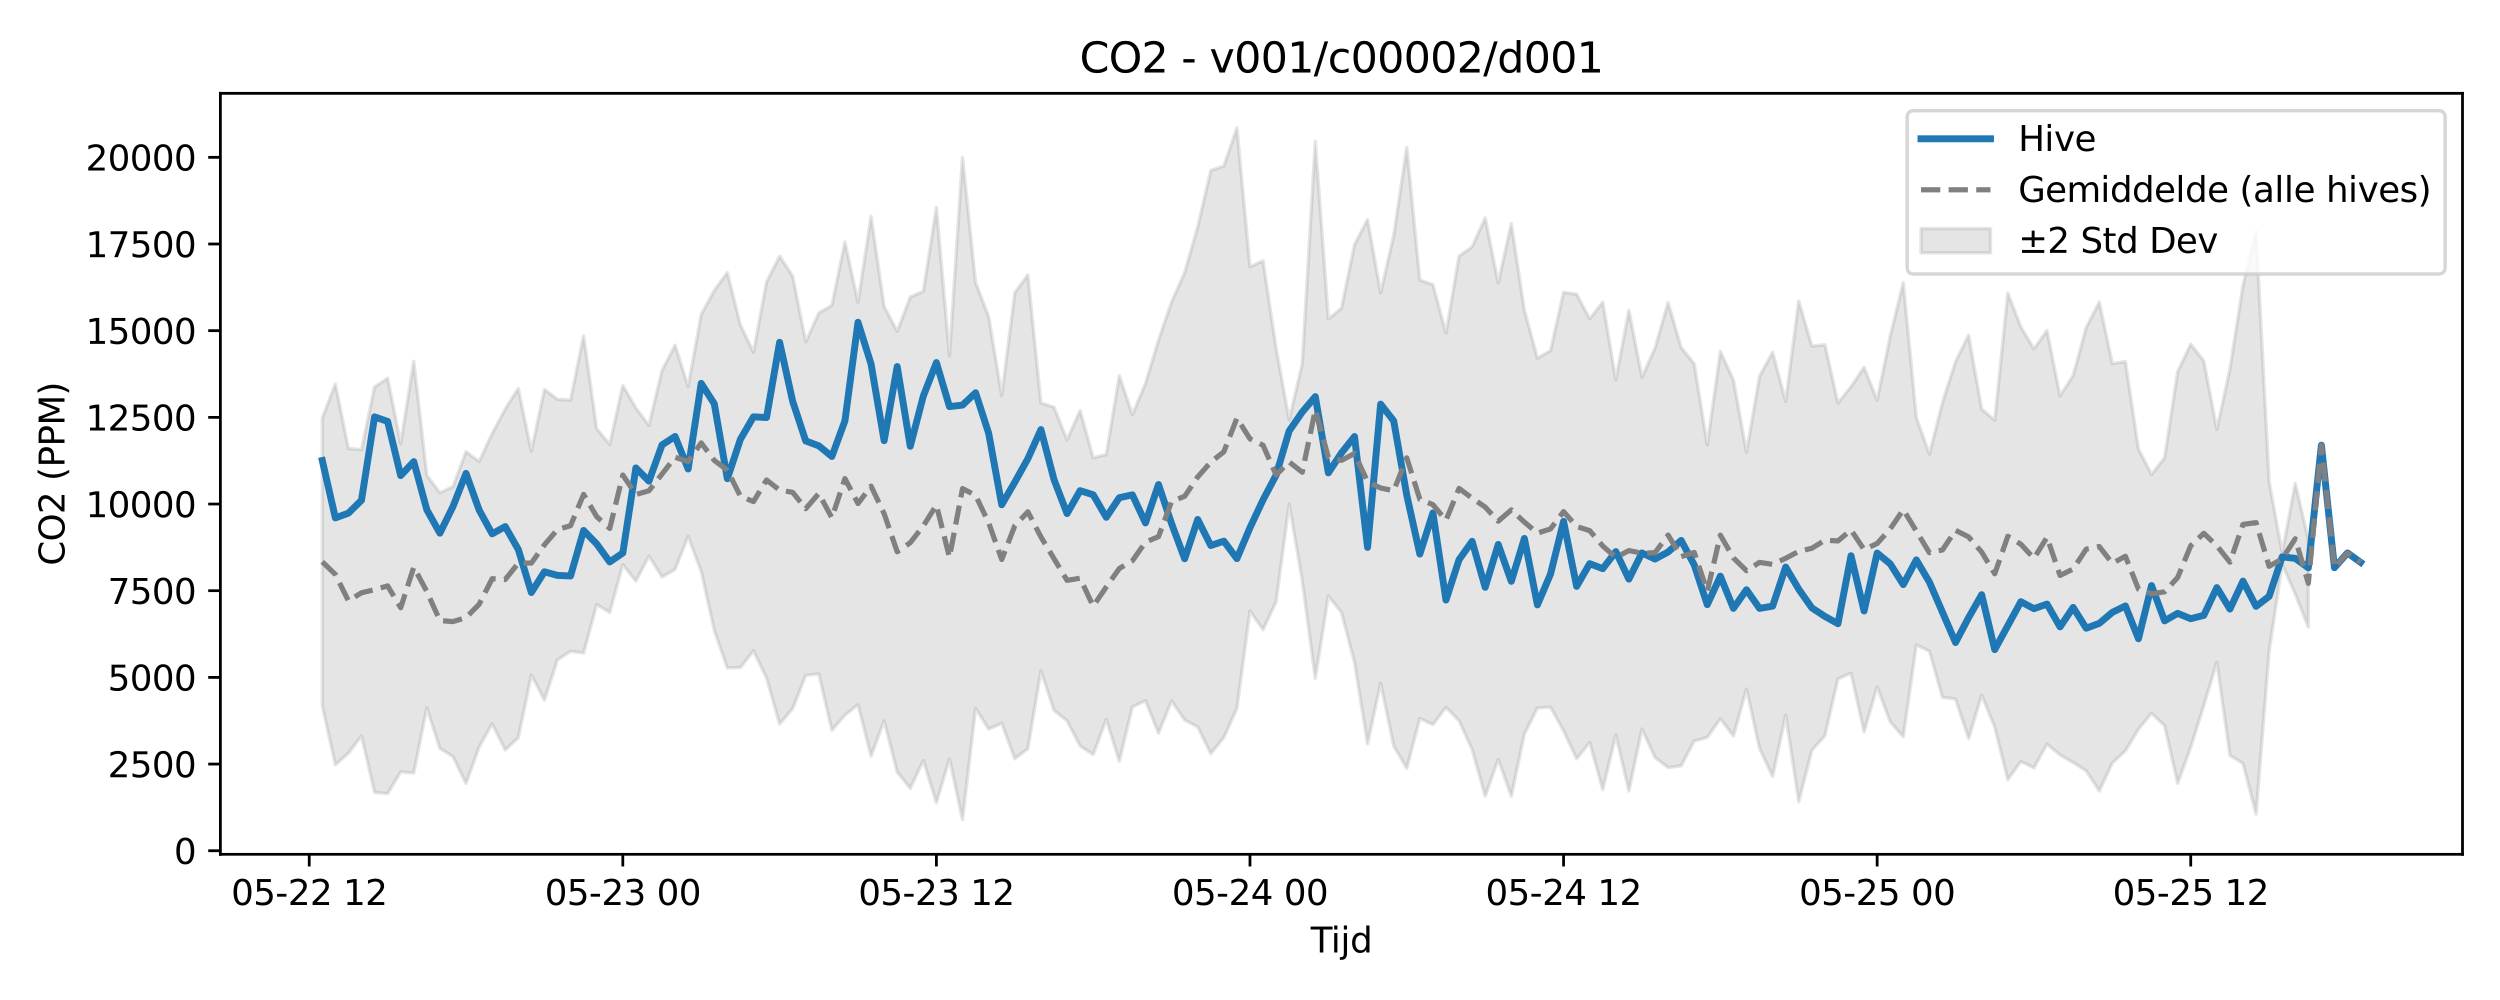 <?xml version="1.0" encoding="utf-8" standalone="no"?>
<!DOCTYPE svg PUBLIC "-//W3C//DTD SVG 1.1//EN"
  "http://www.w3.org/Graphics/SVG/1.1/DTD/svg11.dtd">
<svg xmlns:xlink="http://www.w3.org/1999/xlink" width="720pt" height="288pt" viewBox="0 0 720 288" xmlns="http://www.w3.org/2000/svg" version="1.1">
 <defs>
  <style type="text/css">*{stroke-linejoin: round; stroke-linecap: butt}</style>
 </defs>
 <g id="figure_1">
  <g id="patch_1">
   <path d="M 0 288 
L 720 288 
L 720 0 
L 0 0 
z
" style="fill: #ffffff"/>
  </g>
  <g id="axes_1">
   <g id="patch_2">
    <path d="M 63.47 246.04 
L 709.2 246.04 
L 709.2 26.88 
L 63.47 26.88 
z
" style="fill: #ffffff"/>
   </g>
   <g id="FillBetweenPolyCollection_1">
    <defs>
     <path id="m566675567a" d="M 92.821 -167.655 
L 92.821 -84.737 
L 96.584 -67.748 
L 100.347 -71.061 
L 104.11 -76.075 
L 107.873 -59.799 
L 111.636 -59.438 
L 115.399 -65.676 
L 119.162 -65.373 
L 122.925 -84.146 
L 126.688 -72.485 
L 130.451 -70.106 
L 134.214 -62.361 
L 137.977 -72.821 
L 141.74 -79.545 
L 145.503 -71.996 
L 149.266 -75.524 
L 153.029 -93.636 
L 156.792 -86.373 
L 160.555 -97.991 
L 164.318 -100.406 
L 168.081 -99.948 
L 171.844 -113.867 
L 175.607 -111.625 
L 179.37 -125.377 
L 183.133 -120.646 
L 186.896 -127.853 
L 190.659 -121.816 
L 194.422 -123.994 
L 198.185 -133.522 
L 201.948 -123.439 
L 205.711 -106.45 
L 209.474 -95.656 
L 213.237 -95.756 
L 217 -100.557 
L 220.763 -92.726 
L 224.526 -79.505 
L 228.289 -83.924 
L 232.052 -93.48 
L 235.815 -93.916 
L 239.578 -77.69 
L 243.341 -82.037 
L 247.104 -85.028 
L 250.867 -70.269 
L 254.63 -80.404 
L 258.393 -65.638 
L 262.156 -60.966 
L 265.919 -68.969 
L 269.682 -56.829 
L 273.445 -69.446 
L 277.208 -51.922 
L 280.971 -83.982 
L 284.734 -78.02 
L 288.497 -79.689 
L 292.26 -69.478 
L 296.023 -72.38 
L 299.786 -94.777 
L 303.549 -83.423 
L 307.312 -80.396 
L 311.075 -73.161 
L 314.838 -70.69 
L 318.601 -80.816 
L 322.364 -68.766 
L 326.127 -84.403 
L 329.89 -86.184 
L 333.653 -76.872 
L 337.416 -86.14 
L 341.179 -80.619 
L 344.942 -78.638 
L 348.705 -70.921 
L 352.468 -75.596 
L 356.231 -83.992 
L 359.994 -112.03 
L 363.757 -106.64 
L 367.52 -114.723 
L 371.283 -142.817 
L 375.046 -120.758 
L 378.809 -92.64 
L 382.572 -116.365 
L 386.335 -111.619 
L 390.098 -97.233 
L 393.861 -73.786 
L 397.624 -91.236 
L 401.387 -73.176 
L 405.15 -66.712 
L 408.913 -81.093 
L 412.676 -79.309 
L 416.439 -84.278 
L 420.202 -80.445 
L 423.965 -72.169 
L 427.728 -58.717 
L 431.491 -69.278 
L 435.254 -58.687 
L 439.017 -76.573 
L 442.78 -84.109 
L 446.543 -84.329 
L 450.306 -77.517 
L 454.069 -69.471 
L 457.832 -74.154 
L 461.595 -60.564 
L 465.358 -76.321 
L 469.121 -60.206 
L 472.884 -78.045 
L 476.647 -69.867 
L 480.41 -66.929 
L 484.173 -67.434 
L 487.936 -74.581 
L 491.699 -75.623 
L 495.462 -80.983 
L 499.225 -76.041 
L 502.988 -89.546 
L 506.751 -72.434 
L 510.514 -64.38 
L 514.277 -82.028 
L 518.04 -57.079 
L 521.803 -71.865 
L 525.566 -76.105 
L 529.329 -92.501 
L 533.092 -94.121 
L 536.855 -77.233 
L 540.618 -90.185 
L 544.381 -80.142 
L 548.144 -75.803 
L 551.907 -102.276 
L 555.67 -100.438 
L 559.433 -87.167 
L 563.196 -86.692 
L 566.959 -75.29 
L 570.722 -87.81 
L 574.485 -78.551 
L 578.248 -63.486 
L 582.011 -68.685 
L 585.774 -66.849 
L 589.537 -73.694 
L 593.3 -70.583 
L 597.063 -68.382 
L 600.826 -65.993 
L 604.589 -60.2 
L 608.352 -68.237 
L 612.115 -71.747 
L 615.878 -78 
L 619.641 -82.588 
L 623.404 -78.966 
L 627.167 -62.384 
L 630.93 -72.805 
L 634.693 -84.78 
L 638.456 -97.265 
L 642.219 -70.442 
L 645.982 -68.117 
L 649.745 -53.553 
L 653.508 -100.433 
L 657.271 -125.454 
L 661.034 -116.873 
L 664.797 -107.408 
L 664.797 -132.605 
L 664.797 -132.605 
L 661.034 -148.796 
L 657.271 -128.678 
L 653.508 -149.377 
L 649.745 -221.414 
L 645.982 -205.832 
L 642.219 -181.742 
L 638.456 -164.345 
L 634.693 -184.036 
L 630.93 -188.878 
L 627.167 -180.976 
L 623.404 -156.161 
L 619.641 -151.35 
L 615.878 -158.649 
L 612.115 -183.848 
L 608.352 -183.277 
L 604.589 -201.002 
L 600.826 -193.692 
L 597.063 -179.85 
L 593.3 -173.967 
L 589.537 -192.833 
L 585.774 -187.537 
L 582.011 -193.841 
L 578.248 -203.603 
L 574.485 -166.96 
L 570.722 -170.183 
L 566.959 -191.46 
L 563.196 -183.849 
L 559.433 -172.08 
L 555.67 -157.206 
L 551.907 -167.712 
L 548.144 -206.623 
L 544.381 -191.198 
L 540.618 -172.759 
L 536.855 -182.206 
L 533.092 -176.616 
L 529.329 -171.931 
L 525.566 -188.724 
L 521.803 -188.321 
L 518.04 -201.349 
L 514.277 -172.388 
L 510.514 -186.54 
L 506.751 -179.637 
L 502.988 -157.739 
L 499.225 -178.587 
L 495.462 -186.78 
L 491.699 -159.851 
L 487.936 -183.21 
L 484.173 -187.927 
L 480.41 -200.887 
L 476.647 -187.782 
L 472.884 -179.335 
L 469.121 -198.662 
L 465.358 -178.584 
L 461.595 -200.94 
L 457.832 -196.189 
L 454.069 -203.249 
L 450.306 -203.803 
L 446.543 -186.994 
L 442.78 -184.815 
L 439.017 -198.717 
L 435.254 -223.613 
L 431.491 -206.515 
L 427.728 -225.233 
L 423.965 -216.9 
L 420.202 -214.226 
L 416.439 -192.039 
L 412.676 -206.019 
L 408.913 -207.335 
L 405.15 -245.561 
L 401.387 -220.168 
L 397.624 -203.659 
L 393.861 -224.727 
L 390.098 -217.546 
L 386.335 -199.201 
L 382.572 -196.176 
L 378.809 -247.278 
L 375.046 -183.243 
L 371.283 -167.109 
L 367.52 -187.717 
L 363.757 -212.88 
L 359.994 -211.19 
L 356.231 -251.158 
L 352.468 -240.179 
L 348.705 -238.912 
L 344.942 -222.661 
L 341.179 -209.502 
L 337.416 -201.047 
L 333.653 -190.024 
L 329.89 -177.552 
L 326.127 -168.58 
L 322.364 -179.786 
L 318.601 -157.089 
L 314.838 -156.15 
L 311.075 -169.771 
L 307.312 -161.327 
L 303.549 -170.712 
L 299.786 -171.963 
L 296.023 -208.825 
L 292.26 -203.691 
L 288.497 -174.055 
L 284.734 -196.809 
L 280.971 -206.679 
L 277.208 -242.655 
L 273.445 -185.535 
L 269.682 -228.25 
L 265.919 -204.106 
L 262.156 -202.444 
L 258.393 -192.559 
L 254.63 -199.729 
L 250.867 -225.713 
L 247.104 -200.933 
L 243.341 -218.305 
L 239.578 -200.058 
L 235.815 -197.851 
L 232.052 -189.545 
L 228.289 -208.496 
L 224.526 -214.212 
L 220.763 -206.787 
L 217 -186.531 
L 213.237 -194.426 
L 209.474 -209.525 
L 205.711 -204.342 
L 201.948 -197.45 
L 198.185 -176.664 
L 194.422 -188.603 
L 190.659 -181.297 
L 186.896 -165.474 
L 183.133 -170.514 
L 179.37 -177.007 
L 175.607 -159.99 
L 171.844 -164.56 
L 168.081 -191.294 
L 164.318 -172.8 
L 160.555 -172.995 
L 156.792 -175.834 
L 153.029 -158.026 
L 149.266 -176.112 
L 145.503 -170.213 
L 141.74 -163.13 
L 137.977 -155.081 
L 134.214 -157.903 
L 130.451 -147.866 
L 126.688 -146.049 
L 122.925 -151.148 
L 119.162 -183.943 
L 115.399 -160.276 
L 111.636 -179.096 
L 107.873 -176.531 
L 104.11 -158.489 
L 100.347 -158.839 
L 96.584 -177.394 
L 92.821 -167.655 
z
" style="stroke: #808080; stroke-opacity: 0.2"/>
    </defs>
    <g clip-path="url(#p9f9587aa50)">
     <use xlink:href="#m566675567a" x="0" y="288" style="fill: #808080; fill-opacity: 0.2; stroke: #808080; stroke-opacity: 0.2"/>
    </g>
   </g>
   <g id="matplotlib.axis_1">
    <g id="xtick_1">
     <g id="line2d_1">
      <defs>
       <path id="mde867975e8" d="M 0 0 
L 0 3.5 
" style="stroke: #000000; stroke-width: 0.8"/>
      </defs>
      <g>
       <use xlink:href="#mde867975e8" x="89.058" y="246.04" style="stroke: #000000; stroke-width: 0.8"/>
      </g>
     </g>
     <g id="text_1">
      <!-- 05-22 12 -->
      <g transform="translate(66.578 260.638) scale(0.1 -0.1)">
       <defs>
        <path id="DejaVuSans-30" d="M 2034 4250 
Q 1547 4250 1301 3770 
Q 1056 3291 1056 2328 
Q 1056 1369 1301 889 
Q 1547 409 2034 409 
Q 2525 409 2770 889 
Q 3016 1369 3016 2328 
Q 3016 3291 2770 3770 
Q 2525 4250 2034 4250 
z
M 2034 4750 
Q 2819 4750 3233 4129 
Q 3647 3509 3647 2328 
Q 3647 1150 3233 529 
Q 2819 -91 2034 -91 
Q 1250 -91 836 529 
Q 422 1150 422 2328 
Q 422 3509 836 4129 
Q 1250 4750 2034 4750 
z
" transform="scale(0.016)"/>
        <path id="DejaVuSans-35" d="M 691 4666 
L 3169 4666 
L 3169 4134 
L 1269 4134 
L 1269 2991 
Q 1406 3038 1543 3061 
Q 1681 3084 1819 3084 
Q 2600 3084 3056 2656 
Q 3513 2228 3513 1497 
Q 3513 744 3044 326 
Q 2575 -91 1722 -91 
Q 1428 -91 1123 -41 
Q 819 9 494 109 
L 494 744 
Q 775 591 1075 516 
Q 1375 441 1709 441 
Q 2250 441 2565 725 
Q 2881 1009 2881 1497 
Q 2881 1984 2565 2268 
Q 2250 2553 1709 2553 
Q 1456 2553 1204 2497 
Q 953 2441 691 2322 
L 691 4666 
z
" transform="scale(0.016)"/>
        <path id="DejaVuSans-2d" d="M 313 2009 
L 1997 2009 
L 1997 1497 
L 313 1497 
L 313 2009 
z
" transform="scale(0.016)"/>
        <path id="DejaVuSans-32" d="M 1228 531 
L 3431 531 
L 3431 0 
L 469 0 
L 469 531 
Q 828 903 1448 1529 
Q 2069 2156 2228 2338 
Q 2531 2678 2651 2914 
Q 2772 3150 2772 3378 
Q 2772 3750 2511 3984 
Q 2250 4219 1831 4219 
Q 1534 4219 1204 4116 
Q 875 4013 500 3803 
L 500 4441 
Q 881 4594 1212 4672 
Q 1544 4750 1819 4750 
Q 2544 4750 2975 4387 
Q 3406 4025 3406 3419 
Q 3406 3131 3298 2873 
Q 3191 2616 2906 2266 
Q 2828 2175 2409 1742 
Q 1991 1309 1228 531 
z
" transform="scale(0.016)"/>
        <path id="DejaVuSans-20" transform="scale(0.016)"/>
        <path id="DejaVuSans-31" d="M 794 531 
L 1825 531 
L 1825 4091 
L 703 3866 
L 703 4441 
L 1819 4666 
L 2450 4666 
L 2450 531 
L 3481 531 
L 3481 0 
L 794 0 
L 794 531 
z
" transform="scale(0.016)"/>
       </defs>
       <use xlink:href="#DejaVuSans-30"/>
       <use xlink:href="#DejaVuSans-35" transform="translate(63.623 0)"/>
       <use xlink:href="#DejaVuSans-2d" transform="translate(127.246 0)"/>
       <use xlink:href="#DejaVuSans-32" transform="translate(163.33 0)"/>
       <use xlink:href="#DejaVuSans-32" transform="translate(226.953 0)"/>
       <use xlink:href="#DejaVuSans-20" transform="translate(290.576 0)"/>
       <use xlink:href="#DejaVuSans-31" transform="translate(322.363 0)"/>
       <use xlink:href="#DejaVuSans-32" transform="translate(385.986 0)"/>
      </g>
     </g>
    </g>
    <g id="xtick_2">
     <g id="line2d_2">
      <g>
       <use xlink:href="#mde867975e8" x="179.37" y="246.04" style="stroke: #000000; stroke-width: 0.8"/>
      </g>
     </g>
     <g id="text_2">
      <!-- 05-23 00 -->
      <g transform="translate(156.89 260.638) scale(0.1 -0.1)">
       <defs>
        <path id="DejaVuSans-33" d="M 2597 2516 
Q 3050 2419 3304 2112 
Q 3559 1806 3559 1356 
Q 3559 666 3084 287 
Q 2609 -91 1734 -91 
Q 1441 -91 1130 -33 
Q 819 25 488 141 
L 488 750 
Q 750 597 1062 519 
Q 1375 441 1716 441 
Q 2309 441 2620 675 
Q 2931 909 2931 1356 
Q 2931 1769 2642 2001 
Q 2353 2234 1838 2234 
L 1294 2234 
L 1294 2753 
L 1863 2753 
Q 2328 2753 2575 2939 
Q 2822 3125 2822 3475 
Q 2822 3834 2567 4026 
Q 2313 4219 1838 4219 
Q 1578 4219 1281 4162 
Q 984 4106 628 3988 
L 628 4550 
Q 988 4650 1302 4700 
Q 1616 4750 1894 4750 
Q 2613 4750 3031 4423 
Q 3450 4097 3450 3541 
Q 3450 3153 3228 2886 
Q 3006 2619 2597 2516 
z
" transform="scale(0.016)"/>
       </defs>
       <use xlink:href="#DejaVuSans-30"/>
       <use xlink:href="#DejaVuSans-35" transform="translate(63.623 0)"/>
       <use xlink:href="#DejaVuSans-2d" transform="translate(127.246 0)"/>
       <use xlink:href="#DejaVuSans-32" transform="translate(163.33 0)"/>
       <use xlink:href="#DejaVuSans-33" transform="translate(226.953 0)"/>
       <use xlink:href="#DejaVuSans-20" transform="translate(290.576 0)"/>
       <use xlink:href="#DejaVuSans-30" transform="translate(322.363 0)"/>
       <use xlink:href="#DejaVuSans-30" transform="translate(385.986 0)"/>
      </g>
     </g>
    </g>
    <g id="xtick_3">
     <g id="line2d_3">
      <g>
       <use xlink:href="#mde867975e8" x="269.682" y="246.04" style="stroke: #000000; stroke-width: 0.8"/>
      </g>
     </g>
     <g id="text_3">
      <!-- 05-23 12 -->
      <g transform="translate(247.202 260.638) scale(0.1 -0.1)">
       <use xlink:href="#DejaVuSans-30"/>
       <use xlink:href="#DejaVuSans-35" transform="translate(63.623 0)"/>
       <use xlink:href="#DejaVuSans-2d" transform="translate(127.246 0)"/>
       <use xlink:href="#DejaVuSans-32" transform="translate(163.33 0)"/>
       <use xlink:href="#DejaVuSans-33" transform="translate(226.953 0)"/>
       <use xlink:href="#DejaVuSans-20" transform="translate(290.576 0)"/>
       <use xlink:href="#DejaVuSans-31" transform="translate(322.363 0)"/>
       <use xlink:href="#DejaVuSans-32" transform="translate(385.986 0)"/>
      </g>
     </g>
    </g>
    <g id="xtick_4">
     <g id="line2d_4">
      <g>
       <use xlink:href="#mde867975e8" x="359.994" y="246.04" style="stroke: #000000; stroke-width: 0.8"/>
      </g>
     </g>
     <g id="text_4">
      <!-- 05-24 00 -->
      <g transform="translate(337.514 260.638) scale(0.1 -0.1)">
       <defs>
        <path id="DejaVuSans-34" d="M 2419 4116 
L 825 1625 
L 2419 1625 
L 2419 4116 
z
M 2253 4666 
L 3047 4666 
L 3047 1625 
L 3713 1625 
L 3713 1100 
L 3047 1100 
L 3047 0 
L 2419 0 
L 2419 1100 
L 313 1100 
L 313 1709 
L 2253 4666 
z
" transform="scale(0.016)"/>
       </defs>
       <use xlink:href="#DejaVuSans-30"/>
       <use xlink:href="#DejaVuSans-35" transform="translate(63.623 0)"/>
       <use xlink:href="#DejaVuSans-2d" transform="translate(127.246 0)"/>
       <use xlink:href="#DejaVuSans-32" transform="translate(163.33 0)"/>
       <use xlink:href="#DejaVuSans-34" transform="translate(226.953 0)"/>
       <use xlink:href="#DejaVuSans-20" transform="translate(290.576 0)"/>
       <use xlink:href="#DejaVuSans-30" transform="translate(322.363 0)"/>
       <use xlink:href="#DejaVuSans-30" transform="translate(385.986 0)"/>
      </g>
     </g>
    </g>
    <g id="xtick_5">
     <g id="line2d_5">
      <g>
       <use xlink:href="#mde867975e8" x="450.306" y="246.04" style="stroke: #000000; stroke-width: 0.8"/>
      </g>
     </g>
     <g id="text_5">
      <!-- 05-24 12 -->
      <g transform="translate(427.825 260.638) scale(0.1 -0.1)">
       <use xlink:href="#DejaVuSans-30"/>
       <use xlink:href="#DejaVuSans-35" transform="translate(63.623 0)"/>
       <use xlink:href="#DejaVuSans-2d" transform="translate(127.246 0)"/>
       <use xlink:href="#DejaVuSans-32" transform="translate(163.33 0)"/>
       <use xlink:href="#DejaVuSans-34" transform="translate(226.953 0)"/>
       <use xlink:href="#DejaVuSans-20" transform="translate(290.576 0)"/>
       <use xlink:href="#DejaVuSans-31" transform="translate(322.363 0)"/>
       <use xlink:href="#DejaVuSans-32" transform="translate(385.986 0)"/>
      </g>
     </g>
    </g>
    <g id="xtick_6">
     <g id="line2d_6">
      <g>
       <use xlink:href="#mde867975e8" x="540.618" y="246.04" style="stroke: #000000; stroke-width: 0.8"/>
      </g>
     </g>
     <g id="text_6">
      <!-- 05-25 00 -->
      <g transform="translate(518.137 260.638) scale(0.1 -0.1)">
       <use xlink:href="#DejaVuSans-30"/>
       <use xlink:href="#DejaVuSans-35" transform="translate(63.623 0)"/>
       <use xlink:href="#DejaVuSans-2d" transform="translate(127.246 0)"/>
       <use xlink:href="#DejaVuSans-32" transform="translate(163.33 0)"/>
       <use xlink:href="#DejaVuSans-35" transform="translate(226.953 0)"/>
       <use xlink:href="#DejaVuSans-20" transform="translate(290.576 0)"/>
       <use xlink:href="#DejaVuSans-30" transform="translate(322.363 0)"/>
       <use xlink:href="#DejaVuSans-30" transform="translate(385.986 0)"/>
      </g>
     </g>
    </g>
    <g id="xtick_7">
     <g id="line2d_7">
      <g>
       <use xlink:href="#mde867975e8" x="630.93" y="246.04" style="stroke: #000000; stroke-width: 0.8"/>
      </g>
     </g>
     <g id="text_7">
      <!-- 05-25 12 -->
      <g transform="translate(608.449 260.638) scale(0.1 -0.1)">
       <use xlink:href="#DejaVuSans-30"/>
       <use xlink:href="#DejaVuSans-35" transform="translate(63.623 0)"/>
       <use xlink:href="#DejaVuSans-2d" transform="translate(127.246 0)"/>
       <use xlink:href="#DejaVuSans-32" transform="translate(163.33 0)"/>
       <use xlink:href="#DejaVuSans-35" transform="translate(226.953 0)"/>
       <use xlink:href="#DejaVuSans-20" transform="translate(290.576 0)"/>
       <use xlink:href="#DejaVuSans-31" transform="translate(322.363 0)"/>
       <use xlink:href="#DejaVuSans-32" transform="translate(385.986 0)"/>
      </g>
     </g>
    </g>
    <g id="text_8">
     <!-- Tijd -->
     <g transform="translate(377.485 274.317) scale(0.1 -0.1)">
      <defs>
       <path id="DejaVuSans-54" d="M -19 4666 
L 3928 4666 
L 3928 4134 
L 2272 4134 
L 2272 0 
L 1638 0 
L 1638 4134 
L -19 4134 
L -19 4666 
z
" transform="scale(0.016)"/>
       <path id="DejaVuSans-69" d="M 603 3500 
L 1178 3500 
L 1178 0 
L 603 0 
L 603 3500 
z
M 603 4863 
L 1178 4863 
L 1178 4134 
L 603 4134 
L 603 4863 
z
" transform="scale(0.016)"/>
       <path id="DejaVuSans-6a" d="M 603 3500 
L 1178 3500 
L 1178 -63 
Q 1178 -731 923 -1031 
Q 669 -1331 103 -1331 
L -116 -1331 
L -116 -844 
L 38 -844 
Q 366 -844 484 -692 
Q 603 -541 603 -63 
L 603 3500 
z
M 603 4863 
L 1178 4863 
L 1178 4134 
L 603 4134 
L 603 4863 
z
" transform="scale(0.016)"/>
       <path id="DejaVuSans-64" d="M 2906 2969 
L 2906 4863 
L 3481 4863 
L 3481 0 
L 2906 0 
L 2906 525 
Q 2725 213 2448 61 
Q 2172 -91 1784 -91 
Q 1150 -91 751 415 
Q 353 922 353 1747 
Q 353 2572 751 3078 
Q 1150 3584 1784 3584 
Q 2172 3584 2448 3432 
Q 2725 3281 2906 2969 
z
M 947 1747 
Q 947 1113 1208 752 
Q 1469 391 1925 391 
Q 2381 391 2643 752 
Q 2906 1113 2906 1747 
Q 2906 2381 2643 2742 
Q 2381 3103 1925 3103 
Q 1469 3103 1208 2742 
Q 947 2381 947 1747 
z
" transform="scale(0.016)"/>
      </defs>
      <use xlink:href="#DejaVuSans-54"/>
      <use xlink:href="#DejaVuSans-69" transform="translate(57.959 0)"/>
      <use xlink:href="#DejaVuSans-6a" transform="translate(85.742 0)"/>
      <use xlink:href="#DejaVuSans-64" transform="translate(113.525 0)"/>
     </g>
    </g>
   </g>
   <g id="matplotlib.axis_2">
    <g id="ytick_1">
     <g id="line2d_8">
      <defs>
       <path id="m2b27d66d29" d="M 0 0 
L -3.5 0 
" style="stroke: #000000; stroke-width: 0.8"/>
      </defs>
      <g>
       <use xlink:href="#m2b27d66d29" x="63.47" y="245.012" style="stroke: #000000; stroke-width: 0.8"/>
      </g>
     </g>
     <g id="text_9">
      <!-- 0 -->
      <g transform="translate(50.108 248.811) scale(0.1 -0.1)">
       <use xlink:href="#DejaVuSans-30"/>
      </g>
     </g>
    </g>
    <g id="ytick_2">
     <g id="line2d_9">
      <g>
       <use xlink:href="#m2b27d66d29" x="63.47" y="220.05" style="stroke: #000000; stroke-width: 0.8"/>
      </g>
     </g>
     <g id="text_10">
      <!-- 2500 -->
      <g transform="translate(31.02 223.849) scale(0.1 -0.1)">
       <use xlink:href="#DejaVuSans-32"/>
       <use xlink:href="#DejaVuSans-35" transform="translate(63.623 0)"/>
       <use xlink:href="#DejaVuSans-30" transform="translate(127.246 0)"/>
       <use xlink:href="#DejaVuSans-30" transform="translate(190.869 0)"/>
      </g>
     </g>
    </g>
    <g id="ytick_3">
     <g id="line2d_10">
      <g>
       <use xlink:href="#m2b27d66d29" x="63.47" y="195.087" style="stroke: #000000; stroke-width: 0.8"/>
      </g>
     </g>
     <g id="text_11">
      <!-- 5000 -->
      <g transform="translate(31.02 198.886) scale(0.1 -0.1)">
       <use xlink:href="#DejaVuSans-35"/>
       <use xlink:href="#DejaVuSans-30" transform="translate(63.623 0)"/>
       <use xlink:href="#DejaVuSans-30" transform="translate(127.246 0)"/>
       <use xlink:href="#DejaVuSans-30" transform="translate(190.869 0)"/>
      </g>
     </g>
    </g>
    <g id="ytick_4">
     <g id="line2d_11">
      <g>
       <use xlink:href="#m2b27d66d29" x="63.47" y="170.124" style="stroke: #000000; stroke-width: 0.8"/>
      </g>
     </g>
     <g id="text_12">
      <!-- 7500 -->
      <g transform="translate(31.02 173.924) scale(0.1 -0.1)">
       <defs>
        <path id="DejaVuSans-37" d="M 525 4666 
L 3525 4666 
L 3525 4397 
L 1831 0 
L 1172 0 
L 2766 4134 
L 525 4134 
L 525 4666 
z
" transform="scale(0.016)"/>
       </defs>
       <use xlink:href="#DejaVuSans-37"/>
       <use xlink:href="#DejaVuSans-35" transform="translate(63.623 0)"/>
       <use xlink:href="#DejaVuSans-30" transform="translate(127.246 0)"/>
       <use xlink:href="#DejaVuSans-30" transform="translate(190.869 0)"/>
      </g>
     </g>
    </g>
    <g id="ytick_5">
     <g id="line2d_12">
      <g>
       <use xlink:href="#m2b27d66d29" x="63.47" y="145.162" style="stroke: #000000; stroke-width: 0.8"/>
      </g>
     </g>
     <g id="text_13">
      <!-- 10000 -->
      <g transform="translate(24.657 148.961) scale(0.1 -0.1)">
       <use xlink:href="#DejaVuSans-31"/>
       <use xlink:href="#DejaVuSans-30" transform="translate(63.623 0)"/>
       <use xlink:href="#DejaVuSans-30" transform="translate(127.246 0)"/>
       <use xlink:href="#DejaVuSans-30" transform="translate(190.869 0)"/>
       <use xlink:href="#DejaVuSans-30" transform="translate(254.492 0)"/>
      </g>
     </g>
    </g>
    <g id="ytick_6">
     <g id="line2d_13">
      <g>
       <use xlink:href="#m2b27d66d29" x="63.47" y="120.199" style="stroke: #000000; stroke-width: 0.8"/>
      </g>
     </g>
     <g id="text_14">
      <!-- 12500 -->
      <g transform="translate(24.657 123.998) scale(0.1 -0.1)">
       <use xlink:href="#DejaVuSans-31"/>
       <use xlink:href="#DejaVuSans-32" transform="translate(63.623 0)"/>
       <use xlink:href="#DejaVuSans-35" transform="translate(127.246 0)"/>
       <use xlink:href="#DejaVuSans-30" transform="translate(190.869 0)"/>
       <use xlink:href="#DejaVuSans-30" transform="translate(254.492 0)"/>
      </g>
     </g>
    </g>
    <g id="ytick_7">
     <g id="line2d_14">
      <g>
       <use xlink:href="#m2b27d66d29" x="63.47" y="95.237" style="stroke: #000000; stroke-width: 0.8"/>
      </g>
     </g>
     <g id="text_15">
      <!-- 15000 -->
      <g transform="translate(24.657 99.036) scale(0.1 -0.1)">
       <use xlink:href="#DejaVuSans-31"/>
       <use xlink:href="#DejaVuSans-35" transform="translate(63.623 0)"/>
       <use xlink:href="#DejaVuSans-30" transform="translate(127.246 0)"/>
       <use xlink:href="#DejaVuSans-30" transform="translate(190.869 0)"/>
       <use xlink:href="#DejaVuSans-30" transform="translate(254.492 0)"/>
      </g>
     </g>
    </g>
    <g id="ytick_8">
     <g id="line2d_15">
      <g>
       <use xlink:href="#m2b27d66d29" x="63.47" y="70.274" style="stroke: #000000; stroke-width: 0.8"/>
      </g>
     </g>
     <g id="text_16">
      <!-- 17500 -->
      <g transform="translate(24.657 74.073) scale(0.1 -0.1)">
       <use xlink:href="#DejaVuSans-31"/>
       <use xlink:href="#DejaVuSans-37" transform="translate(63.623 0)"/>
       <use xlink:href="#DejaVuSans-35" transform="translate(127.246 0)"/>
       <use xlink:href="#DejaVuSans-30" transform="translate(190.869 0)"/>
       <use xlink:href="#DejaVuSans-30" transform="translate(254.492 0)"/>
      </g>
     </g>
    </g>
    <g id="ytick_9">
     <g id="line2d_16">
      <g>
       <use xlink:href="#m2b27d66d29" x="63.47" y="45.311" style="stroke: #000000; stroke-width: 0.8"/>
      </g>
     </g>
     <g id="text_17">
      <!-- 20000 -->
      <g transform="translate(24.657 49.111) scale(0.1 -0.1)">
       <use xlink:href="#DejaVuSans-32"/>
       <use xlink:href="#DejaVuSans-30" transform="translate(63.623 0)"/>
       <use xlink:href="#DejaVuSans-30" transform="translate(127.246 0)"/>
       <use xlink:href="#DejaVuSans-30" transform="translate(190.869 0)"/>
       <use xlink:href="#DejaVuSans-30" transform="translate(254.492 0)"/>
      </g>
     </g>
    </g>
    <g id="text_18">
     <!-- CO2 (PPM) -->
     <g transform="translate(18.578 162.903) rotate(-90) scale(0.1 -0.1)">
      <defs>
       <path id="DejaVuSans-43" d="M 4122 4306 
L 4122 3641 
Q 3803 3938 3442 4084 
Q 3081 4231 2675 4231 
Q 1875 4231 1450 3742 
Q 1025 3253 1025 2328 
Q 1025 1406 1450 917 
Q 1875 428 2675 428 
Q 3081 428 3442 575 
Q 3803 722 4122 1019 
L 4122 359 
Q 3791 134 3420 21 
Q 3050 -91 2638 -91 
Q 1578 -91 968 557 
Q 359 1206 359 2328 
Q 359 3453 968 4101 
Q 1578 4750 2638 4750 
Q 3056 4750 3426 4639 
Q 3797 4528 4122 4306 
z
" transform="scale(0.016)"/>
       <path id="DejaVuSans-4f" d="M 2522 4238 
Q 1834 4238 1429 3725 
Q 1025 3213 1025 2328 
Q 1025 1447 1429 934 
Q 1834 422 2522 422 
Q 3209 422 3611 934 
Q 4013 1447 4013 2328 
Q 4013 3213 3611 3725 
Q 3209 4238 2522 4238 
z
M 2522 4750 
Q 3503 4750 4090 4092 
Q 4678 3434 4678 2328 
Q 4678 1225 4090 567 
Q 3503 -91 2522 -91 
Q 1538 -91 948 565 
Q 359 1222 359 2328 
Q 359 3434 948 4092 
Q 1538 4750 2522 4750 
z
" transform="scale(0.016)"/>
       <path id="DejaVuSans-28" d="M 1984 4856 
Q 1566 4138 1362 3434 
Q 1159 2731 1159 2009 
Q 1159 1288 1364 580 
Q 1569 -128 1984 -844 
L 1484 -844 
Q 1016 -109 783 600 
Q 550 1309 550 2009 
Q 550 2706 781 3412 
Q 1013 4119 1484 4856 
L 1984 4856 
z
" transform="scale(0.016)"/>
       <path id="DejaVuSans-50" d="M 1259 4147 
L 1259 2394 
L 2053 2394 
Q 2494 2394 2734 2622 
Q 2975 2850 2975 3272 
Q 2975 3691 2734 3919 
Q 2494 4147 2053 4147 
L 1259 4147 
z
M 628 4666 
L 2053 4666 
Q 2838 4666 3239 4311 
Q 3641 3956 3641 3272 
Q 3641 2581 3239 2228 
Q 2838 1875 2053 1875 
L 1259 1875 
L 1259 0 
L 628 0 
L 628 4666 
z
" transform="scale(0.016)"/>
       <path id="DejaVuSans-4d" d="M 628 4666 
L 1569 4666 
L 2759 1491 
L 3956 4666 
L 4897 4666 
L 4897 0 
L 4281 0 
L 4281 4097 
L 3078 897 
L 2444 897 
L 1241 4097 
L 1241 0 
L 628 0 
L 628 4666 
z
" transform="scale(0.016)"/>
       <path id="DejaVuSans-29" d="M 513 4856 
L 1013 4856 
Q 1481 4119 1714 3412 
Q 1947 2706 1947 2009 
Q 1947 1309 1714 600 
Q 1481 -109 1013 -844 
L 513 -844 
Q 928 -128 1133 580 
Q 1338 1288 1338 2009 
Q 1338 2731 1133 3434 
Q 928 4138 513 4856 
z
" transform="scale(0.016)"/>
      </defs>
      <use xlink:href="#DejaVuSans-43"/>
      <use xlink:href="#DejaVuSans-4f" transform="translate(69.824 0)"/>
      <use xlink:href="#DejaVuSans-32" transform="translate(148.535 0)"/>
      <use xlink:href="#DejaVuSans-20" transform="translate(212.158 0)"/>
      <use xlink:href="#DejaVuSans-28" transform="translate(243.945 0)"/>
      <use xlink:href="#DejaVuSans-50" transform="translate(282.959 0)"/>
      <use xlink:href="#DejaVuSans-50" transform="translate(343.262 0)"/>
      <use xlink:href="#DejaVuSans-4d" transform="translate(403.564 0)"/>
      <use xlink:href="#DejaVuSans-29" transform="translate(489.844 0)"/>
     </g>
    </g>
   </g>
   <g id="line2d_17">
    <path d="M 92.821 132.64 
L 96.584 149.156 
L 100.347 147.784 
L 104.11 144.073 
L 107.873 120.059 
L 111.636 121.372 
L 115.399 136.969 
L 119.162 132.96 
L 122.925 146.819 
L 126.688 153.549 
L 130.451 145.881 
L 134.214 136.348 
L 137.977 146.844 
L 141.74 153.749 
L 145.503 151.655 
L 149.266 158.239 
L 153.029 170.634 
L 156.792 164.673 
L 160.555 165.711 
L 164.318 165.884 
L 168.081 152.78 
L 171.844 156.648 
L 175.607 161.837 
L 179.37 159.257 
L 183.133 134.767 
L 186.896 138.565 
L 190.659 128.137 
L 194.422 125.708 
L 198.185 135.064 
L 201.948 110.414 
L 205.711 116.285 
L 209.474 137.859 
L 213.237 126.51 
L 217 120.049 
L 220.763 120.244 
L 224.526 98.582 
L 228.289 115.576 
L 232.052 126.992 
L 235.815 128.4 
L 239.578 131.457 
L 243.341 121.191 
L 247.104 92.82 
L 250.867 104.852 
L 254.63 126.914 
L 258.393 105.571 
L 262.156 128.53 
L 265.919 114.038 
L 269.682 104.429 
L 273.445 117.104 
L 277.208 116.661 
L 280.971 113.115 
L 284.734 124.776 
L 288.497 145.365 
L 292.26 138.865 
L 296.023 132.098 
L 299.786 123.721 
L 303.549 138.099 
L 307.312 147.903 
L 311.075 141.311 
L 314.838 142.491 
L 318.601 148.983 
L 322.364 143.341 
L 326.127 142.512 
L 329.89 150.594 
L 333.653 139.55 
L 337.416 150.8 
L 341.179 160.918 
L 344.942 149.608 
L 348.705 157.097 
L 352.468 155.852 
L 356.231 160.888 
L 359.994 151.978 
L 363.757 143.954 
L 367.52 136.828 
L 371.283 124.11 
L 375.046 118.668 
L 378.809 114.223 
L 382.572 136.189 
L 386.335 130.439 
L 390.098 125.721 
L 393.861 157.643 
L 397.624 116.392 
L 401.387 121.213 
L 405.15 142.629 
L 408.913 159.565 
L 412.676 147.731 
L 416.439 172.815 
L 420.202 161.194 
L 423.965 155.901 
L 427.728 169.149 
L 431.491 156.809 
L 435.254 167.415 
L 439.017 155.082 
L 442.78 174.203 
L 446.543 165.342 
L 450.306 150.164 
L 454.069 168.87 
L 457.832 162.341 
L 461.595 163.774 
L 465.358 158.868 
L 469.121 166.784 
L 472.884 159.241 
L 476.647 161.008 
L 480.41 158.971 
L 484.173 155.653 
L 487.936 162.69 
L 491.699 174.142 
L 495.462 165.937 
L 499.225 175.213 
L 502.988 169.851 
L 506.751 175.213 
L 510.514 174.564 
L 514.277 163.311 
L 518.04 169.692 
L 521.803 175.067 
L 525.566 177.53 
L 529.329 179.62 
L 533.092 160.056 
L 536.855 175.952 
L 540.618 159.291 
L 544.381 162.389 
L 548.144 168.36 
L 551.907 161.254 
L 555.67 167.638 
L 563.196 185.042 
L 566.959 177.868 
L 570.722 171.278 
L 574.485 187.084 
L 582.011 173.296 
L 585.774 175.297 
L 589.537 173.979 
L 593.3 180.539 
L 597.063 174.937 
L 600.826 180.925 
L 604.589 179.53 
L 608.352 176.36 
L 612.115 174.523 
L 615.878 183.954 
L 619.641 168.647 
L 623.404 178.805 
L 627.167 176.641 
L 630.93 178.189 
L 634.693 177.214 
L 638.456 169.239 
L 642.219 175.406 
L 645.982 167.358 
L 649.745 174.633 
L 653.508 171.747 
L 657.271 160.364 
L 661.034 160.808 
L 664.797 163.539 
L 668.56 128.21 
L 672.323 163.489 
L 676.086 159.244 
L 679.849 161.952 
L 679.849 161.952 
" clip-path="url(#p9f9587aa50)" style="fill: none; stroke: #1f77b4; stroke-width: 2; stroke-linecap: square"/>
   </g>
   <g id="line2d_18">
    <path d="M 92.821 161.804 
L 96.584 165.429 
L 100.347 173.05 
L 104.11 170.718 
L 107.873 169.835 
L 111.636 168.733 
L 115.399 175.024 
L 119.162 163.342 
L 122.925 170.353 
L 126.688 178.733 
L 130.451 179.014 
L 134.214 177.868 
L 137.977 174.049 
L 141.74 166.662 
L 145.503 166.895 
L 149.266 162.182 
L 153.029 162.169 
L 156.792 156.896 
L 160.555 152.507 
L 164.318 151.397 
L 168.081 142.379 
L 171.844 148.786 
L 175.607 152.192 
L 179.37 136.808 
L 183.133 142.42 
L 186.896 141.337 
L 194.422 131.701 
L 198.185 132.907 
L 201.948 127.556 
L 205.711 132.604 
L 209.474 135.41 
L 213.237 142.909 
L 217 144.456 
L 220.763 138.243 
L 224.526 141.142 
L 228.289 141.79 
L 232.052 146.488 
L 235.815 142.117 
L 239.578 149.126 
L 243.341 137.829 
L 247.104 145.019 
L 250.867 140.009 
L 254.63 147.933 
L 258.393 158.901 
L 262.156 156.295 
L 265.919 151.463 
L 269.682 145.461 
L 273.445 160.51 
L 277.208 140.711 
L 280.971 142.669 
L 284.734 150.586 
L 288.497 161.128 
L 292.26 151.416 
L 296.023 147.398 
L 299.786 154.63 
L 307.312 167.138 
L 311.075 166.534 
L 314.838 174.58 
L 318.601 169.047 
L 322.364 163.724 
L 326.127 161.509 
L 329.89 156.132 
L 333.653 154.552 
L 337.416 144.407 
L 341.179 142.94 
L 344.942 137.351 
L 348.705 133.084 
L 352.468 130.113 
L 356.231 120.425 
L 359.994 126.39 
L 363.757 128.24 
L 367.52 136.78 
L 371.283 133.037 
L 375.046 135.999 
L 378.809 118.041 
L 382.572 131.729 
L 386.335 132.59 
L 390.098 130.61 
L 393.861 138.744 
L 397.624 140.552 
L 401.387 141.328 
L 405.15 131.863 
L 408.913 143.786 
L 412.676 145.336 
L 416.439 149.841 
L 420.202 140.665 
L 423.965 143.465 
L 427.728 146.025 
L 431.491 150.104 
L 435.254 146.85 
L 439.017 150.355 
L 442.78 153.538 
L 446.543 152.338 
L 450.306 147.34 
L 454.069 151.64 
L 457.832 152.828 
L 461.595 157.248 
L 465.358 160.548 
L 469.121 158.566 
L 472.884 159.31 
L 476.647 159.175 
L 480.41 154.092 
L 484.173 160.32 
L 487.936 159.105 
L 491.699 170.263 
L 495.462 154.119 
L 499.225 160.686 
L 502.988 164.357 
L 506.751 161.964 
L 510.514 162.54 
L 514.277 160.792 
L 518.04 158.786 
L 521.803 157.907 
L 525.566 155.585 
L 529.329 155.784 
L 533.092 152.631 
L 536.855 158.28 
L 540.618 156.528 
L 544.381 152.33 
L 548.144 146.787 
L 555.67 159.178 
L 559.433 158.376 
L 563.196 152.73 
L 566.959 154.625 
L 570.722 159.004 
L 574.485 165.244 
L 578.248 154.456 
L 582.011 156.737 
L 585.774 160.807 
L 589.537 154.736 
L 593.3 165.725 
L 597.063 163.884 
L 600.826 158.157 
L 604.589 157.399 
L 608.352 162.243 
L 612.115 160.202 
L 615.878 169.676 
L 619.641 171.031 
L 623.404 170.437 
L 627.167 166.32 
L 630.93 157.159 
L 634.693 153.592 
L 638.456 157.195 
L 642.219 161.908 
L 645.982 151.025 
L 649.745 150.517 
L 653.508 163.095 
L 657.271 160.934 
L 661.034 155.165 
L 664.797 167.993 
L 668.56 128.21 
L 672.323 163.489 
L 676.086 159.244 
L 679.849 161.952 
L 679.849 161.952 
" clip-path="url(#p9f9587aa50)" style="fill: none; stroke-dasharray: 5.55,2.4; stroke-dashoffset: 0; stroke: #808080; stroke-width: 1.5"/>
   </g>
   <g id="patch_3">
    <path d="M 63.47 246.04 
L 63.47 26.88 
" style="fill: none; stroke: #000000; stroke-width: 0.8; stroke-linejoin: miter; stroke-linecap: square"/>
   </g>
   <g id="patch_4">
    <path d="M 709.2 246.04 
L 709.2 26.88 
" style="fill: none; stroke: #000000; stroke-width: 0.8; stroke-linejoin: miter; stroke-linecap: square"/>
   </g>
   <g id="patch_5">
    <path d="M 63.47 246.04 
L 709.2 246.04 
" style="fill: none; stroke: #000000; stroke-width: 0.8; stroke-linejoin: miter; stroke-linecap: square"/>
   </g>
   <g id="patch_6">
    <path d="M 63.47 26.88 
L 709.2 26.88 
" style="fill: none; stroke: #000000; stroke-width: 0.8; stroke-linejoin: miter; stroke-linecap: square"/>
   </g>
   <g id="text_19">
    <!-- CO2 - v001/c00002/d001 -->
    <g transform="translate(310.932 20.88) scale(0.12 -0.12)">
     <defs>
      <path id="DejaVuSans-76" d="M 191 3500 
L 800 3500 
L 1894 563 
L 2988 3500 
L 3597 3500 
L 2284 0 
L 1503 0 
L 191 3500 
z
" transform="scale(0.016)"/>
      <path id="DejaVuSans-2f" d="M 1625 4666 
L 2156 4666 
L 531 -594 
L 0 -594 
L 1625 4666 
z
" transform="scale(0.016)"/>
      <path id="DejaVuSans-63" d="M 3122 3366 
L 3122 2828 
Q 2878 2963 2633 3030 
Q 2388 3097 2138 3097 
Q 1578 3097 1268 2742 
Q 959 2388 959 1747 
Q 959 1106 1268 751 
Q 1578 397 2138 397 
Q 2388 397 2633 464 
Q 2878 531 3122 666 
L 3122 134 
Q 2881 22 2623 -34 
Q 2366 -91 2075 -91 
Q 1284 -91 818 406 
Q 353 903 353 1747 
Q 353 2603 823 3093 
Q 1294 3584 2113 3584 
Q 2378 3584 2631 3529 
Q 2884 3475 3122 3366 
z
" transform="scale(0.016)"/>
     </defs>
     <use xlink:href="#DejaVuSans-43"/>
     <use xlink:href="#DejaVuSans-4f" transform="translate(69.824 0)"/>
     <use xlink:href="#DejaVuSans-32" transform="translate(148.535 0)"/>
     <use xlink:href="#DejaVuSans-20" transform="translate(212.158 0)"/>
     <use xlink:href="#DejaVuSans-2d" transform="translate(243.945 0)"/>
     <use xlink:href="#DejaVuSans-20" transform="translate(280.029 0)"/>
     <use xlink:href="#DejaVuSans-76" transform="translate(311.816 0)"/>
     <use xlink:href="#DejaVuSans-30" transform="translate(370.996 0)"/>
     <use xlink:href="#DejaVuSans-30" transform="translate(434.619 0)"/>
     <use xlink:href="#DejaVuSans-31" transform="translate(498.242 0)"/>
     <use xlink:href="#DejaVuSans-2f" transform="translate(561.865 0)"/>
     <use xlink:href="#DejaVuSans-63" transform="translate(595.557 0)"/>
     <use xlink:href="#DejaVuSans-30" transform="translate(650.537 0)"/>
     <use xlink:href="#DejaVuSans-30" transform="translate(714.16 0)"/>
     <use xlink:href="#DejaVuSans-30" transform="translate(777.783 0)"/>
     <use xlink:href="#DejaVuSans-30" transform="translate(841.406 0)"/>
     <use xlink:href="#DejaVuSans-32" transform="translate(905.029 0)"/>
     <use xlink:href="#DejaVuSans-2f" transform="translate(968.652 0)"/>
     <use xlink:href="#DejaVuSans-64" transform="translate(1002.344 0)"/>
     <use xlink:href="#DejaVuSans-30" transform="translate(1065.82 0)"/>
     <use xlink:href="#DejaVuSans-30" transform="translate(1129.443 0)"/>
     <use xlink:href="#DejaVuSans-31" transform="translate(1193.066 0)"/>
    </g>
   </g>
   <g id="legend_1">
    <g id="patch_7">
     <path d="M 551.256 78.914 
L 702.2 78.914 
Q 704.2 78.914 704.2 76.914 
L 704.2 33.88 
Q 704.2 31.88 702.2 31.88 
L 551.256 31.88 
Q 549.256 31.88 549.256 33.88 
L 549.256 76.914 
Q 549.256 78.914 551.256 78.914 
z
" style="fill: #ffffff; opacity: 0.8; stroke: #cccccc; stroke-linejoin: miter"/>
    </g>
    <g id="line2d_19">
     <path d="M 553.256 39.978 
L 563.256 39.978 
L 573.256 39.978 
" style="fill: none; stroke: #1f77b4; stroke-width: 2; stroke-linecap: square"/>
    </g>
    <g id="text_20">
     <!-- Hive -->
     <g transform="translate(581.256 43.478) scale(0.1 -0.1)">
      <defs>
       <path id="DejaVuSans-48" d="M 628 4666 
L 1259 4666 
L 1259 2753 
L 3553 2753 
L 3553 4666 
L 4184 4666 
L 4184 0 
L 3553 0 
L 3553 2222 
L 1259 2222 
L 1259 0 
L 628 0 
L 628 4666 
z
" transform="scale(0.016)"/>
       <path id="DejaVuSans-65" d="M 3597 1894 
L 3597 1613 
L 953 1613 
Q 991 1019 1311 708 
Q 1631 397 2203 397 
Q 2534 397 2845 478 
Q 3156 559 3463 722 
L 3463 178 
Q 3153 47 2828 -22 
Q 2503 -91 2169 -91 
Q 1331 -91 842 396 
Q 353 884 353 1716 
Q 353 2575 817 3079 
Q 1281 3584 2069 3584 
Q 2775 3584 3186 3129 
Q 3597 2675 3597 1894 
z
M 3022 2063 
Q 3016 2534 2758 2815 
Q 2500 3097 2075 3097 
Q 1594 3097 1305 2825 
Q 1016 2553 972 2059 
L 3022 2063 
z
" transform="scale(0.016)"/>
      </defs>
      <use xlink:href="#DejaVuSans-48"/>
      <use xlink:href="#DejaVuSans-69" transform="translate(75.195 0)"/>
      <use xlink:href="#DejaVuSans-76" transform="translate(102.979 0)"/>
      <use xlink:href="#DejaVuSans-65" transform="translate(162.158 0)"/>
     </g>
    </g>
    <g id="line2d_20">
     <path d="M 553.256 54.657 
L 563.256 54.657 
L 573.256 54.657 
" style="fill: none; stroke-dasharray: 5.55,2.4; stroke-dashoffset: 0; stroke: #808080; stroke-width: 1.5"/>
    </g>
    <g id="text_21">
     <!-- Gemiddelde (alle hives) -->
     <g transform="translate(581.256 58.157) scale(0.1 -0.1)">
      <defs>
       <path id="DejaVuSans-47" d="M 3809 666 
L 3809 1919 
L 2778 1919 
L 2778 2438 
L 4434 2438 
L 4434 434 
Q 4069 175 3628 42 
Q 3188 -91 2688 -91 
Q 1594 -91 976 548 
Q 359 1188 359 2328 
Q 359 3472 976 4111 
Q 1594 4750 2688 4750 
Q 3144 4750 3555 4637 
Q 3966 4525 4313 4306 
L 4313 3634 
Q 3963 3931 3569 4081 
Q 3175 4231 2741 4231 
Q 1884 4231 1454 3753 
Q 1025 3275 1025 2328 
Q 1025 1384 1454 906 
Q 1884 428 2741 428 
Q 3075 428 3337 486 
Q 3600 544 3809 666 
z
" transform="scale(0.016)"/>
       <path id="DejaVuSans-6d" d="M 3328 2828 
Q 3544 3216 3844 3400 
Q 4144 3584 4550 3584 
Q 5097 3584 5394 3201 
Q 5691 2819 5691 2113 
L 5691 0 
L 5113 0 
L 5113 2094 
Q 5113 2597 4934 2840 
Q 4756 3084 4391 3084 
Q 3944 3084 3684 2787 
Q 3425 2491 3425 1978 
L 3425 0 
L 2847 0 
L 2847 2094 
Q 2847 2600 2669 2842 
Q 2491 3084 2119 3084 
Q 1678 3084 1418 2786 
Q 1159 2488 1159 1978 
L 1159 0 
L 581 0 
L 581 3500 
L 1159 3500 
L 1159 2956 
Q 1356 3278 1631 3431 
Q 1906 3584 2284 3584 
Q 2666 3584 2933 3390 
Q 3200 3197 3328 2828 
z
" transform="scale(0.016)"/>
       <path id="DejaVuSans-6c" d="M 603 4863 
L 1178 4863 
L 1178 0 
L 603 0 
L 603 4863 
z
" transform="scale(0.016)"/>
       <path id="DejaVuSans-61" d="M 2194 1759 
Q 1497 1759 1228 1600 
Q 959 1441 959 1056 
Q 959 750 1161 570 
Q 1363 391 1709 391 
Q 2188 391 2477 730 
Q 2766 1069 2766 1631 
L 2766 1759 
L 2194 1759 
z
M 3341 1997 
L 3341 0 
L 2766 0 
L 2766 531 
Q 2569 213 2275 61 
Q 1981 -91 1556 -91 
Q 1019 -91 701 211 
Q 384 513 384 1019 
Q 384 1609 779 1909 
Q 1175 2209 1959 2209 
L 2766 2209 
L 2766 2266 
Q 2766 2663 2505 2880 
Q 2244 3097 1772 3097 
Q 1472 3097 1187 3025 
Q 903 2953 641 2809 
L 641 3341 
Q 956 3463 1253 3523 
Q 1550 3584 1831 3584 
Q 2591 3584 2966 3190 
Q 3341 2797 3341 1997 
z
" transform="scale(0.016)"/>
       <path id="DejaVuSans-68" d="M 3513 2113 
L 3513 0 
L 2938 0 
L 2938 2094 
Q 2938 2591 2744 2837 
Q 2550 3084 2163 3084 
Q 1697 3084 1428 2787 
Q 1159 2491 1159 1978 
L 1159 0 
L 581 0 
L 581 4863 
L 1159 4863 
L 1159 2956 
Q 1366 3272 1645 3428 
Q 1925 3584 2291 3584 
Q 2894 3584 3203 3211 
Q 3513 2838 3513 2113 
z
" transform="scale(0.016)"/>
       <path id="DejaVuSans-73" d="M 2834 3397 
L 2834 2853 
Q 2591 2978 2328 3040 
Q 2066 3103 1784 3103 
Q 1356 3103 1142 2972 
Q 928 2841 928 2578 
Q 928 2378 1081 2264 
Q 1234 2150 1697 2047 
L 1894 2003 
Q 2506 1872 2764 1633 
Q 3022 1394 3022 966 
Q 3022 478 2636 193 
Q 2250 -91 1575 -91 
Q 1294 -91 989 -36 
Q 684 19 347 128 
L 347 722 
Q 666 556 975 473 
Q 1284 391 1588 391 
Q 1994 391 2212 530 
Q 2431 669 2431 922 
Q 2431 1156 2273 1281 
Q 2116 1406 1581 1522 
L 1381 1569 
Q 847 1681 609 1914 
Q 372 2147 372 2553 
Q 372 3047 722 3315 
Q 1072 3584 1716 3584 
Q 2034 3584 2315 3537 
Q 2597 3491 2834 3397 
z
" transform="scale(0.016)"/>
      </defs>
      <use xlink:href="#DejaVuSans-47"/>
      <use xlink:href="#DejaVuSans-65" transform="translate(77.49 0)"/>
      <use xlink:href="#DejaVuSans-6d" transform="translate(139.014 0)"/>
      <use xlink:href="#DejaVuSans-69" transform="translate(236.426 0)"/>
      <use xlink:href="#DejaVuSans-64" transform="translate(264.209 0)"/>
      <use xlink:href="#DejaVuSans-64" transform="translate(327.686 0)"/>
      <use xlink:href="#DejaVuSans-65" transform="translate(391.162 0)"/>
      <use xlink:href="#DejaVuSans-6c" transform="translate(452.686 0)"/>
      <use xlink:href="#DejaVuSans-64" transform="translate(480.469 0)"/>
      <use xlink:href="#DejaVuSans-65" transform="translate(543.945 0)"/>
      <use xlink:href="#DejaVuSans-20" transform="translate(605.469 0)"/>
      <use xlink:href="#DejaVuSans-28" transform="translate(637.256 0)"/>
      <use xlink:href="#DejaVuSans-61" transform="translate(676.27 0)"/>
      <use xlink:href="#DejaVuSans-6c" transform="translate(737.549 0)"/>
      <use xlink:href="#DejaVuSans-6c" transform="translate(765.332 0)"/>
      <use xlink:href="#DejaVuSans-65" transform="translate(793.115 0)"/>
      <use xlink:href="#DejaVuSans-20" transform="translate(854.639 0)"/>
      <use xlink:href="#DejaVuSans-68" transform="translate(886.426 0)"/>
      <use xlink:href="#DejaVuSans-69" transform="translate(949.805 0)"/>
      <use xlink:href="#DejaVuSans-76" transform="translate(977.588 0)"/>
      <use xlink:href="#DejaVuSans-65" transform="translate(1036.768 0)"/>
      <use xlink:href="#DejaVuSans-73" transform="translate(1098.291 0)"/>
      <use xlink:href="#DejaVuSans-29" transform="translate(1150.391 0)"/>
     </g>
    </g>
    <g id="patch_8">
     <path d="M 553.256 72.835 
L 573.256 72.835 
L 573.256 65.835 
L 553.256 65.835 
z
" style="fill: #808080; fill-opacity: 0.2; stroke: #808080; stroke-opacity: 0.2; stroke-linejoin: miter"/>
    </g>
    <g id="text_22">
     <!-- ±2 Std Dev -->
     <g transform="translate(581.256 72.835) scale(0.1 -0.1)">
      <defs>
       <path id="DejaVuSans-b1" d="M 2944 4013 
L 2944 2803 
L 4684 2803 
L 4684 2272 
L 2944 2272 
L 2944 1063 
L 2419 1063 
L 2419 2272 
L 678 2272 
L 678 2803 
L 2419 2803 
L 2419 4013 
L 2944 4013 
z
M 678 531 
L 4684 531 
L 4684 0 
L 678 0 
L 678 531 
z
" transform="scale(0.016)"/>
       <path id="DejaVuSans-53" d="M 3425 4513 
L 3425 3897 
Q 3066 4069 2747 4153 
Q 2428 4238 2131 4238 
Q 1616 4238 1336 4038 
Q 1056 3838 1056 3469 
Q 1056 3159 1242 3001 
Q 1428 2844 1947 2747 
L 2328 2669 
Q 3034 2534 3370 2195 
Q 3706 1856 3706 1288 
Q 3706 609 3251 259 
Q 2797 -91 1919 -91 
Q 1588 -91 1214 -16 
Q 841 59 441 206 
L 441 856 
Q 825 641 1194 531 
Q 1563 422 1919 422 
Q 2459 422 2753 634 
Q 3047 847 3047 1241 
Q 3047 1584 2836 1778 
Q 2625 1972 2144 2069 
L 1759 2144 
Q 1053 2284 737 2584 
Q 422 2884 422 3419 
Q 422 4038 858 4394 
Q 1294 4750 2059 4750 
Q 2388 4750 2728 4690 
Q 3069 4631 3425 4513 
z
" transform="scale(0.016)"/>
       <path id="DejaVuSans-74" d="M 1172 4494 
L 1172 3500 
L 2356 3500 
L 2356 3053 
L 1172 3053 
L 1172 1153 
Q 1172 725 1289 603 
Q 1406 481 1766 481 
L 2356 481 
L 2356 0 
L 1766 0 
Q 1100 0 847 248 
Q 594 497 594 1153 
L 594 3053 
L 172 3053 
L 172 3500 
L 594 3500 
L 594 4494 
L 1172 4494 
z
" transform="scale(0.016)"/>
       <path id="DejaVuSans-44" d="M 1259 4147 
L 1259 519 
L 2022 519 
Q 2988 519 3436 956 
Q 3884 1394 3884 2338 
Q 3884 3275 3436 3711 
Q 2988 4147 2022 4147 
L 1259 4147 
z
M 628 4666 
L 1925 4666 
Q 3281 4666 3915 4102 
Q 4550 3538 4550 2338 
Q 4550 1131 3912 565 
Q 3275 0 1925 0 
L 628 0 
L 628 4666 
z
" transform="scale(0.016)"/>
      </defs>
      <use xlink:href="#DejaVuSans-b1"/>
      <use xlink:href="#DejaVuSans-32" transform="translate(83.789 0)"/>
      <use xlink:href="#DejaVuSans-20" transform="translate(147.412 0)"/>
      <use xlink:href="#DejaVuSans-53" transform="translate(179.199 0)"/>
      <use xlink:href="#DejaVuSans-74" transform="translate(242.676 0)"/>
      <use xlink:href="#DejaVuSans-64" transform="translate(281.885 0)"/>
      <use xlink:href="#DejaVuSans-20" transform="translate(345.361 0)"/>
      <use xlink:href="#DejaVuSans-44" transform="translate(377.148 0)"/>
      <use xlink:href="#DejaVuSans-65" transform="translate(454.15 0)"/>
      <use xlink:href="#DejaVuSans-76" transform="translate(515.674 0)"/>
     </g>
    </g>
   </g>
  </g>
 </g>
 <defs>
  <clipPath id="p9f9587aa50">
   <rect x="63.47" y="26.88" width="645.73" height="219.16"/>
  </clipPath>
 </defs>
</svg>
